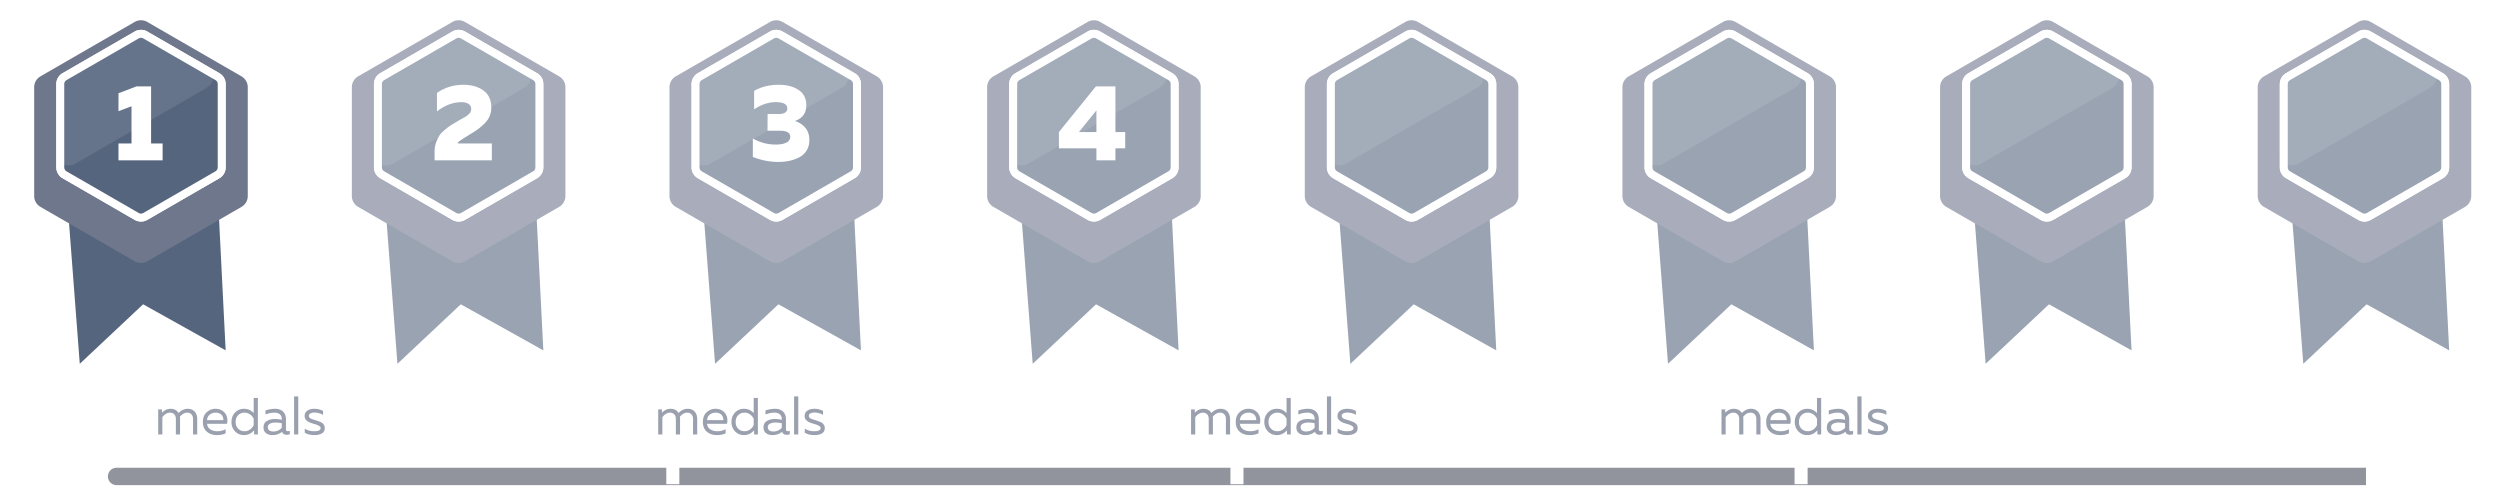<svg xmlns="http://www.w3.org/2000/svg" width="575" height="112" fill="none" viewBox="0 0 575 112">
  <path fill="#262B3D" d="M26.82 107.578a2 2 0 0 0 0 4v-4Zm515.353 4h2v-4h-2v4Zm-515.353 0h515.353v-4H26.82v4Z" opacity=".5"/>
  <path fill="#55657E" d="M13.426 19.14H48.81l3.09 61.442-18.985-10.595-14.569 13.686-4.921-64.533Z"/>
  <g filter="url(#a)">
    <path fill="#6F778D" d="M30.978 1.387a2.89 2.89 0 0 1 2.89 0L55.54 13.9a2.89 2.89 0 0 1 1.446 2.503v25.023a2.89 2.89 0 0 1-1.446 2.503L33.87 56.44a2.89 2.89 0 0 1-2.89 0L9.306 43.928a2.89 2.89 0 0 1-1.445-2.503V16.402a2.89 2.89 0 0 1 1.445-2.503L30.978 1.387Z"/>
  </g>
  <path fill="#55657E" stroke="#fff" stroke-width="1.829" d="m33.414 8.046 16.59 9.578c.61.353.987 1.005.987 1.711v19.156c0 .705-.376 1.358-.987 1.71l-16.59 9.578a1.976 1.976 0 0 1-1.975 0l-16.59-9.578a1.976 1.976 0 0 1-.987-1.71V19.335c0-.706.376-1.358.988-1.71l16.589-9.579a1.976 1.976 0 0 1 1.975 0Z"/>
  <path fill="#55657E" stroke="#fff" stroke-width="1.829" d="m33.414 8.046 16.59 9.578c.61.353.987 1.005.987 1.711v19.156c0 .705-.376 1.358-.987 1.71l-16.59 9.578a1.976 1.976 0 0 1-1.975 0l-16.59-9.578a1.976 1.976 0 0 1-.987-1.71V19.335c0-.706.376-1.358.988-1.71l16.589-9.579a1.976 1.976 0 0 1 1.975 0Z"/>
  <path fill="#fff" fill-opacity=".1" d="m47.573 15.163-13.7-7.909a2.89 2.89 0 0 0-2.89 0l-16.589 9.578a2.89 2.89 0 0 0-1.445 2.503v15.818c0 2.225 2.409 3.616 4.336 2.503L47.573 20.17c1.926-1.112 1.926-3.893 0-5.006Z"/>
  <path fill="#fff" d="M31.375 19.872h3.375v13.125h2.65v3.875H27.25v-3.875h3v-8.55l-3 1.125v-4.125l4.125-1.575Z"/>
  <g opacity=".6">
    <path fill="#55657E" d="M86.488 19.14h35.386l3.09 61.442-18.985-10.595-14.57 13.686-4.92-64.533Z"/>
    <g filter="url(#b)">
      <path fill="#6F778D" d="M104.041 1.387a2.89 2.89 0 0 1 2.89 0L128.602 13.9a2.89 2.89 0 0 1 1.445 2.503v25.023a2.89 2.89 0 0 1-1.445 2.503L106.931 56.44a2.89 2.89 0 0 1-2.89 0L82.37 43.928a2.89 2.89 0 0 1-1.445-2.503V16.402a2.89 2.89 0 0 1 1.445-2.503l21.67-12.512Z"/>
    </g>
    <path fill="#55657E" stroke="#fff" stroke-width="1.829" d="m106.477 8.046 16.589 9.578c.611.353.988 1.005.988 1.711v19.156c0 .705-.377 1.358-.988 1.71l-16.589 9.578a1.976 1.976 0 0 1-1.976 0l-16.589-9.578a1.976 1.976 0 0 1-.988-1.71V19.335c0-.706.377-1.358.988-1.71l16.589-9.579a1.976 1.976 0 0 1 1.976 0Z"/>
    <path fill="#55657E" stroke="#fff" stroke-width="1.829" d="m106.477 8.046 16.589 9.578c.611.353.988 1.005.988 1.711v19.156c0 .705-.377 1.358-.988 1.71l-16.589 9.578a1.976 1.976 0 0 1-1.976 0l-16.589-9.578a1.976 1.976 0 0 1-.988-1.71V19.335c0-.706.377-1.358.988-1.71l16.589-9.579a1.976 1.976 0 0 1 1.976 0Z"/>
    <path fill="#fff" fill-opacity=".1" d="m120.635 15.163-13.699-7.909a2.89 2.89 0 0 0-2.89 0l-16.59 9.578a2.89 2.89 0 0 0-1.444 2.503v15.818c0 2.225 2.408 3.616 4.335 2.503l30.288-17.487c1.927-1.112 1.927-3.893 0-5.006Z"/>
    <path fill="#fff" d="M100.5 21.372c1.767-1.25 3.792-1.875 6.075-1.875 1.85 0 3.383.433 4.6 1.3 1.217.867 1.825 2.192 1.825 3.975 0 .683-.125 1.325-.375 1.925-.25.6-.617 1.142-1.1 1.625-.483.483-.95.9-1.4 1.25-.45.333-.992.692-1.625 1.075-1.767 1.067-2.775 1.725-3.025 1.975-.15.15-.225.275-.225.375h7.875v3.875H99.95v-2.025c0-.75.117-1.45.35-2.1.233-.65.483-1.175.75-1.575.267-.417.692-.858 1.275-1.325.583-.483 1.017-.817 1.3-1 .3-.183.8-.483 1.5-.9l.375-.225c.133-.083.417-.242.85-.475.45-.25.742-.417.875-.5.133-.1.317-.25.55-.45.25-.2.408-.4.475-.6.083-.2.125-.425.125-.675 0-.5-.208-.875-.625-1.125-.4-.267-.933-.4-1.6-.4-1.967 0-3.85.708-5.65 2.125v-4.25Z"/>
  </g>
  <g opacity=".6">
    <path fill="#55657E" d="M159.543 19.14h35.386l3.09 61.442-18.985-10.595-14.569 13.686-4.922-64.533Z"/>
    <g filter="url(#c)">
      <path fill="#6F778D" d="M177.095 1.387a2.892 2.892 0 0 1 2.891 0L201.657 13.9a2.89 2.89 0 0 1 1.445 2.503v25.023a2.89 2.89 0 0 1-1.445 2.503L179.986 56.44a2.892 2.892 0 0 1-2.891 0l-21.671-12.512a2.89 2.89 0 0 1-1.445-2.503V16.402a2.89 2.89 0 0 1 1.445-2.503l21.671-12.512Z"/>
    </g>
    <path fill="#55657E" stroke="#fff" stroke-width="1.829" d="m179.528 8.046 16.589 9.578c.611.353.988 1.005.988 1.711v19.156c0 .705-.377 1.358-.988 1.71l-16.589 9.578a1.976 1.976 0 0 1-1.976 0l-16.589-9.578a1.976 1.976 0 0 1-.988-1.71V19.335c0-.706.377-1.358.988-1.71l16.589-9.579a1.976 1.976 0 0 1 1.976 0Z"/>
    <path fill="#55657E" stroke="#fff" stroke-width="1.829" d="m179.528 8.046 16.589 9.578c.611.353.988 1.005.988 1.711v19.156c0 .705-.377 1.358-.988 1.71l-16.589 9.578a1.976 1.976 0 0 1-1.976 0l-16.589-9.578a1.976 1.976 0 0 1-.988-1.71V19.335c0-.706.377-1.358.988-1.71l16.589-9.579a1.976 1.976 0 0 1 1.976 0Z"/>
    <path fill="#fff" fill-opacity=".1" d="m193.682 15.163-13.699-7.909a2.89 2.89 0 0 0-2.89 0l-16.589 9.578a2.889 2.889 0 0 0-1.445 2.503v15.818c0 2.225 2.408 3.616 4.335 2.503l30.288-17.487c1.927-1.112 1.927-3.893 0-5.006Z"/>
    <path fill="#fff" d="M185.45 24.222c0 1.8-.875 3-2.625 3.6 1 .317 1.8.842 2.4 1.575.617.717.925 1.658.925 2.825 0 .9-.2 1.683-.6 2.35a4.28 4.28 0 0 1-1.65 1.575 8.814 8.814 0 0 1-2.25.825c-.817.183-1.692.275-2.625.275-1.983 0-3.942-.383-5.875-1.15v-4.25c1.683.967 3.517 1.433 5.5 1.4.9-.017 1.642-.167 2.225-.45.583-.3.875-.742.875-1.325 0-.933-.775-1.4-2.325-1.4h-2.9l.025-3.875 2.35.025c1.45.033 2.175-.392 2.175-1.275 0-.967-.875-1.45-2.625-1.45-1.7 0-3.367.55-5 1.65v-4.25c1.633-.933 3.508-1.4 5.625-1.4 1.9 0 3.433.4 4.6 1.2 1.183.783 1.775 1.958 1.775 3.525Z"/>
  </g>
  <g opacity=".6">
    <path fill="#55657E" d="M232.602 19.14h35.386l3.09 61.442-18.985-10.595-14.569 13.686-4.922-64.533Z"/>
    <g filter="url(#d)">
      <path fill="#6F778D" d="M250.154 1.387a2.892 2.892 0 0 1 2.891 0L274.716 13.9a2.89 2.89 0 0 1 1.445 2.503v25.023a2.89 2.89 0 0 1-1.445 2.503L253.045 56.44a2.892 2.892 0 0 1-2.891 0l-21.67-12.512a2.89 2.89 0 0 1-1.446-2.503V16.402a2.89 2.89 0 0 1 1.446-2.503l21.67-12.512Z"/>
    </g>
    <path fill="#55657E" stroke="#fff" stroke-width="1.829" d="m252.587 8.046 16.589 9.578c.611.353.988 1.005.988 1.711v19.156c0 .705-.377 1.358-.988 1.71l-16.589 9.578a1.976 1.976 0 0 1-1.976 0l-16.589-9.578a1.976 1.976 0 0 1-.988-1.71V19.335c0-.706.377-1.358.988-1.71l16.589-9.579a1.976 1.976 0 0 1 1.976 0Z"/>
    <path fill="#55657E" stroke="#fff" stroke-width="1.829" d="m252.587 8.046 16.589 9.578c.611.353.988 1.005.988 1.711v19.156c0 .705-.377 1.358-.988 1.71l-16.589 9.578a1.976 1.976 0 0 1-1.976 0l-16.589-9.578a1.976 1.976 0 0 1-.988-1.71V19.335c0-.706.377-1.358.988-1.71l16.589-9.579a1.976 1.976 0 0 1 1.976 0Z"/>
    <path fill="#fff" fill-opacity=".1" d="m266.741 15.163-13.699-7.909a2.89 2.89 0 0 0-2.89 0l-16.589 9.578a2.89 2.89 0 0 0-1.445 2.503v15.818c0 2.225 2.408 3.616 4.335 2.503l30.288-17.487c1.927-1.112 1.927-3.893 0-5.006Z"/>
    <path fill="#fff" d="M252.05 19.872h4.5v10.5h2.25v3.75h-2.25v2.75h-4.375v-2.75h-8.625v-3.75l8.5-10.5Zm.125 10.5v-4.975l-4.025 4.975h4.025ZM318.2 19.847h11.125v3.875l-6.975-.025-.175 2.5c.617-.1 1.225-.15 1.825-.15 1.85 0 3.325.442 4.425 1.325 1.1.883 1.65 2.242 1.65 4.075 0 1.017-.216 1.908-.65 2.675a4.837 4.837 0 0 1-1.7 1.825 8.522 8.522 0 0 1-2.4.975c-.866.217-1.791.325-2.775.325-2.033 0-3.858-.383-5.475-1.15v-4.25c1.334.933 2.992 1.4 4.975 1.4 1.017 0 1.834-.158 2.45-.475.634-.317.95-.792.95-1.425 0-1.267-1.216-1.908-3.65-1.925-1.466 0-2.866.233-4.2.7l.6-10.275Zm77.45 6.725a9.24 9.24 0 0 1 4.05-.925c1.684 0 3.1.492 4.25 1.475 1.167.983 1.75 2.358 1.75 4.125 0 1.917-.65 3.4-1.95 4.45-1.283 1.033-2.875 1.55-4.775 1.55-2.8 0-4.833-.767-6.1-2.3-1.25-1.55-1.875-3.792-1.875-6.725 0-1.5.225-2.817.675-3.95.45-1.15 1.067-2.067 1.85-2.75a7.918 7.918 0 0 1 2.6-1.525 9.526 9.526 0 0 1 3.125-.5c1.717 0 3.384.358 5 1.075v4c-1.266-.883-2.683-1.325-4.25-1.325-2.466 0-3.916 1.108-4.35 3.325Zm-.05 3.55c.15 1.333.475 2.25.975 2.75s1.175.75 2.025.75c.7 0 1.284-.183 1.75-.55.484-.367.725-.9.725-1.6 0-.717-.266-1.242-.8-1.575-.533-.333-1.216-.5-2.05-.5-.866 0-1.741.242-2.625.725Zm69.025-10.275h13.5v3.125l-6.9 13.9h-5l6.525-13.15h-8.125v-3.875Zm71.925 4.525c0-1.317.567-2.458 1.7-3.425 1.134-.967 2.817-1.45 5.05-1.45 2.134 0 3.792.492 4.975 1.475 1.184.967 1.775 2.1 1.775 3.4 0 1.417-.691 2.65-2.075 3.7 1.8.917 2.7 2.267 2.7 4.05 0 1.433-.608 2.65-1.825 3.65-1.216.983-3.066 1.475-5.55 1.475-2.483 0-4.333-.492-5.55-1.475-1.216-1-1.825-2.217-1.825-3.65 0-.85.234-1.642.7-2.375a5.552 5.552 0 0 1 1.825-1.75c-1.266-.9-1.9-2.108-1.9-3.625Zm7.25 5.85a22.428 22.428 0 0 0-1.325-.475l-1.275-.425c-.483.7-.708 1.442-.675 2.225.034.633.3 1.158.8 1.575.517.417 1.292.625 2.325.625.7 0 1.275-.142 1.725-.425.45-.283.675-.65.675-1.1 0-.483-.183-.858-.55-1.125-.366-.283-.933-.575-1.7-.875Zm1.85-5.625c-.016-.467-.241-.85-.675-1.15-.433-.3-1.066-.45-1.9-.45-.65 0-1.175.142-1.575.425-.383.267-.575.592-.575.975 0 .517.209.925.625 1.225.434.283 1.1.575 2 .875.117.033.317.1.6.2.3.083.534.15.7.2.567-.8.834-1.567.8-2.3Z"/>
  </g>
  <g opacity=".6">
    <path fill="#55657E" d="M305.665 19.14h35.385l3.091 61.442-18.986-10.595-14.569 13.686-4.921-64.533Z"/>
    <g filter="url(#e)">
      <path fill="#6F778D" d="M323.217 1.387a2.89 2.89 0 0 1 2.89 0L347.778 13.9a2.89 2.89 0 0 1 1.445 2.503v25.023a2.89 2.89 0 0 1-1.445 2.503L326.107 56.44a2.89 2.89 0 0 1-2.89 0l-21.671-12.512a2.89 2.89 0 0 1-1.445-2.503V16.402a2.89 2.89 0 0 1 1.445-2.503l21.671-12.512Z"/>
    </g>
    <path fill="#55657E" stroke="#fff" stroke-width="1.829" d="m325.653 8.046 16.589 9.578c.611.353.988 1.005.988 1.711v19.156c0 .705-.377 1.358-.988 1.71l-16.589 9.578a1.976 1.976 0 0 1-1.976 0l-16.589-9.578a1.975 1.975 0 0 1-.987-1.71V19.335c0-.706.376-1.358.987-1.71l16.589-9.579a1.976 1.976 0 0 1 1.976 0Z"/>
    <path fill="#55657E" stroke="#fff" stroke-width="1.829" d="m325.653 8.046 16.589 9.578c.611.353.988 1.005.988 1.711v19.156c0 .705-.377 1.358-.988 1.71l-16.589 9.578a1.976 1.976 0 0 1-1.976 0l-16.589-9.578a1.975 1.975 0 0 1-.987-1.71V19.335c0-.706.376-1.358.987-1.71l16.589-9.579a1.976 1.976 0 0 1 1.976 0Z"/>
    <path fill="#fff" fill-opacity=".1" d="m339.811 15.163-13.698-7.909a2.892 2.892 0 0 0-2.891 0l-16.589 9.578a2.89 2.89 0 0 0-1.445 2.503v15.818c0 2.225 2.409 3.616 4.335 2.503l30.288-17.487c1.927-1.112 1.927-3.893 0-5.006Z"/>
  </g>
  <g opacity=".6">
    <path fill="#55657E" d="M378.72 19.14h35.385l3.091 61.442-18.986-10.595-14.569 13.686-4.921-64.533Z"/>
    <g filter="url(#f)">
      <path fill="#6F778D" d="M396.272 1.387a2.89 2.89 0 0 1 2.89 0L420.833 13.9a2.89 2.89 0 0 1 1.446 2.503v25.023a2.89 2.89 0 0 1-1.446 2.503L399.162 56.44a2.89 2.89 0 0 1-2.89 0l-21.671-12.512a2.89 2.89 0 0 1-1.445-2.503V16.402a2.89 2.89 0 0 1 1.445-2.503l21.671-12.512Z"/>
    </g>
    <path fill="#55657E" stroke="#fff" stroke-width="1.829" d="m398.708 8.046 16.589 9.578c.612.353.988 1.005.988 1.711v19.156c0 .705-.376 1.358-.988 1.71l-16.589 9.578a1.975 1.975 0 0 1-1.975 0l-16.59-9.578a1.975 1.975 0 0 1-.987-1.71V19.335c0-.706.376-1.358.987-1.71l16.59-9.579a1.974 1.974 0 0 1 1.975 0Z"/>
    <path fill="#55657E" stroke="#fff" stroke-width="1.829" d="m398.708 8.046 16.589 9.578c.612.353.988 1.005.988 1.711v19.156c0 .705-.376 1.358-.988 1.71l-16.589 9.578a1.975 1.975 0 0 1-1.975 0l-16.59-9.578a1.975 1.975 0 0 1-.987-1.71V19.335c0-.706.376-1.358.987-1.71l16.59-9.579a1.974 1.974 0 0 1 1.975 0Z"/>
    <path fill="#fff" fill-opacity=".1" d="m412.867 15.163-13.699-7.909a2.892 2.892 0 0 0-2.891 0l-16.589 9.578a2.89 2.89 0 0 0-1.445 2.503v15.818c0 2.225 2.409 3.616 4.336 2.503l30.288-17.487c1.926-1.112 1.926-3.893 0-5.006Z"/>
  </g>
  <g opacity=".6">
    <path fill="#55657E" d="M451.778 19.14h35.386l3.09 61.442-18.985-10.595L456.7 83.673l-4.922-64.533Z"/>
    <g filter="url(#g)">
      <path fill="#6F778D" d="M469.331 1.387a2.89 2.89 0 0 1 2.89 0L493.892 13.9a2.89 2.89 0 0 1 1.445 2.503v25.023a2.89 2.89 0 0 1-1.445 2.503L472.221 56.44a2.89 2.89 0 0 1-2.89 0L447.66 43.928a2.89 2.89 0 0 1-1.445-2.503V16.402a2.89 2.89 0 0 1 1.445-2.503l21.671-12.512Z"/>
    </g>
    <path fill="#55657E" stroke="#fff" stroke-width="1.829" d="m471.767 8.046 16.589 9.578c.611.353.988 1.005.988 1.711v19.156c0 .705-.377 1.358-.988 1.71l-16.589 9.578a1.976 1.976 0 0 1-1.976 0l-16.589-9.578a1.976 1.976 0 0 1-.988-1.71V19.335c0-.706.377-1.358.988-1.71l16.589-9.579a1.976 1.976 0 0 1 1.976 0Z"/>
    <path fill="#55657E" stroke="#fff" stroke-width="1.829" d="m471.767 8.046 16.589 9.578c.611.353.988 1.005.988 1.711v19.156c0 .705-.377 1.358-.988 1.71l-16.589 9.578a1.976 1.976 0 0 1-1.976 0l-16.589-9.578a1.976 1.976 0 0 1-.988-1.71V19.335c0-.706.377-1.358.988-1.71l16.589-9.579a1.976 1.976 0 0 1 1.976 0Z"/>
    <path fill="#fff" fill-opacity=".1" d="m485.925 15.163-13.699-7.909a2.89 2.89 0 0 0-2.89 0l-16.589 9.578a2.89 2.89 0 0 0-1.445 2.503v15.818c0 2.225 2.408 3.616 4.335 2.503l30.288-17.487c1.927-1.112 1.927-3.893 0-5.006Z"/>
  </g>
  <g opacity=".6">
    <path fill="#55657E" d="M524.833 19.14h35.386l3.09 61.442-18.985-10.595-14.569 13.686-4.922-64.533Z"/>
    <g filter="url(#h)">
      <path fill="#6F778D" d="M542.385 1.387a2.892 2.892 0 0 1 2.891 0L566.947 13.9a2.89 2.89 0 0 1 1.445 2.503v25.023a2.89 2.89 0 0 1-1.445 2.503L545.276 56.44a2.892 2.892 0 0 1-2.891 0l-21.671-12.512a2.89 2.89 0 0 1-1.445-2.503V16.402a2.89 2.89 0 0 1 1.445-2.503l21.671-12.512Z"/>
    </g>
    <path fill="#55657E" stroke="#fff" stroke-width="1.829" d="m544.822 8.046 16.589 9.578c.611.353.987 1.005.987 1.711v19.156c0 .705-.376 1.358-.987 1.71l-16.589 9.578a1.976 1.976 0 0 1-1.976 0l-16.589-9.578a1.976 1.976 0 0 1-.988-1.71V19.335c0-.706.377-1.358.988-1.71l16.589-9.579a1.976 1.976 0 0 1 1.976 0Z"/>
    <path fill="#55657E" stroke="#fff" stroke-width="1.829" d="m544.822 8.046 16.589 9.578c.611.353.987 1.005.987 1.711v19.156c0 .705-.376 1.358-.987 1.71l-16.589 9.578a1.976 1.976 0 0 1-1.976 0l-16.589-9.578a1.976 1.976 0 0 1-.988-1.71V19.335c0-.706.377-1.358.988-1.71l16.589-9.579a1.976 1.976 0 0 1 1.976 0Z"/>
    <path fill="#fff" fill-opacity=".1" d="m558.98 15.163-13.699-7.909a2.89 2.89 0 0 0-2.89 0l-16.589 9.578a2.89 2.89 0 0 0-1.446 2.503v15.818c0 2.225 2.409 3.616 4.336 2.503L558.98 20.17c1.927-1.112 1.927-3.893 0-5.006Z"/>
  </g>
  <path fill="#fff" d="M31.165 92.8c.576.784.864 1.8.864 3.048s-.288 2.264-.864 3.048c-.568.784-1.38 1.176-2.436 1.176s-1.872-.392-2.448-1.176c-.568-.784-.852-1.8-.852-3.048s.284-2.264.852-3.048c.576-.784 1.392-1.176 2.448-1.176s1.868.392 2.436 1.176Zm-4.128.648c-.392.568-.588 1.368-.588 2.4 0 1.032.196 1.836.588 2.412.4.568.964.852 1.692.852s1.288-.284 1.68-.852c.4-.576.6-1.38.6-2.412s-.2-1.832-.6-2.4c-.392-.576-.952-.864-1.68-.864s-1.292.288-1.692.864Z"/>
  <path fill="#9BA0AE" d="M37.344 99.928h-.96v-5.76h.864v.768c.568-.608 1.224-.912 1.968-.912.856 0 1.472.324 1.848.972.632-.648 1.332-.972 2.1-.972.696 0 1.236.22 1.62.66.384.432.576.996.576 1.692v3.552h-.96v-3.576c0-.44-.12-.788-.36-1.044-.24-.264-.568-.396-.984-.396-.616 0-1.176.316-1.68.948.024.168.036.34.036.516v3.552h-.96v-3.576c0-.44-.12-.788-.36-1.044-.24-.264-.568-.396-.984-.396-.64 0-1.228.348-1.764 1.044v3.972Zm9.32-2.88c0-.944.288-1.684.864-2.22.584-.536 1.252-.804 2.004-.804.704 0 1.284.176 1.74.528.464.352.768.788.912 1.308.144.512.152 1.048.024 1.608h-4.584c.056.568.308.996.756 1.284.448.288.988.432 1.62.432.704 0 1.336-.156 1.896-.468v.936c-.536.28-1.216.42-2.04.42-.912 0-1.672-.26-2.28-.78-.608-.52-.912-1.268-.912-2.244Zm4.692-.42a1.332 1.332 0 0 0-.036-.528 1.74 1.74 0 0 0-.264-.552c-.12-.184-.308-.336-.564-.456a2.101 2.101 0 0 0-.9-.18c-.52 0-.972.152-1.356.456-.376.304-.58.724-.612 1.26h3.732Zm6.994-5.1h.96v8.4h-.864v-.96c-.648.736-1.424 1.104-2.328 1.104-.824 0-1.512-.288-2.064-.864-.544-.576-.816-1.296-.816-2.16 0-.864.272-1.584.816-2.16.552-.576 1.24-.864 2.064-.864.912 0 1.656.336 2.232 1.008v-3.504Zm0 4.8a2.45 2.45 0 0 0-.828-1.008 2.154 2.154 0 0 0-1.296-.408c-.576 0-1.06.196-1.452.588-.384.392-.576.908-.576 1.548s.192 1.156.576 1.548c.392.392.876.588 1.452.588.488 0 .92-.136 1.296-.408a2.45 2.45 0 0 0 .828-1.008v-1.44Zm7.417 2.4c0 .296.148.444.444.444.128 0 .276-.028.444-.084v.78a2.08 2.08 0 0 1-.72.132c-.552 0-.904-.232-1.056-.696-.616.512-1.364.768-2.244.768-.56 0-1.04-.148-1.44-.444-.392-.304-.588-.74-.588-1.308 0-.68.252-1.172.756-1.476.512-.312 1.128-.468 1.848-.468.528 0 1.06.06 1.596.18v-.204c0-.44-.144-.788-.432-1.044-.288-.264-.692-.396-1.212-.396-.728 0-1.428.144-2.1.432v-.936a6.795 6.795 0 0 1 2.196-.384c.784 0 1.396.212 1.836.636.448.416.672 1.02.672 1.812v2.256Zm-4.176-.456c0 .32.12.564.36.732.248.16.544.24.888.24.792 0 1.448-.28 1.968-.84v-1.056a7.338 7.338 0 0 0-1.464-.168c-.488 0-.904.088-1.248.264-.336.168-.504.444-.504.828Zm6.048-7.104h.96v8.76h-.96v-8.76Zm2.429 4.512c0-.552.212-.964.636-1.236.432-.28.952-.42 1.56-.42.744 0 1.424.164 2.04.492v.912a3.01 3.01 0 0 0-.912-.384 3.92 3.92 0 0 0-1.068-.156c-.352 0-.656.064-.912.192-.248.12-.372.312-.372.576 0 .192.088.36.264.504a2 2 0 0 0 .684.312c.272.072.564.164.876.276.32.104.616.216.888.336.272.112.496.288.672.528.184.232.276.512.276.84 0 .56-.224.972-.672 1.236-.448.256-1.016.384-1.704.384-.904 0-1.648-.188-2.232-.564v-.936c.608.408 1.336.612 2.184.612.976 0 1.464-.236 1.464-.708 0-.216-.128-.396-.384-.54a3.439 3.439 0 0 0-.912-.372c-.36-.104-.72-.22-1.08-.348a2.445 2.445 0 0 1-.924-.576 1.325 1.325 0 0 1-.372-.96Z"/>
  <path fill="#fff" d="M141.269 91.768h5.136v.96h-4.188l-.144 2.304c.432-.12.936-.18 1.512-.18.592 0 1.116.08 1.572.24.464.152.852.432 1.164.84.32.4.48.912.48 1.536 0 .808-.308 1.444-.924 1.908-.608.464-1.396.696-2.364.696-1.072 0-1.984-.184-2.736-.552v-.96c.72.384 1.592.576 2.616.576.744 0 1.328-.14 1.752-.42.424-.288.636-.704.636-1.248 0-1.136-.848-1.704-2.544-1.704a6.48 6.48 0 0 0-2.232.384l.264-4.38Z"/>
  <path fill="#9BA0AE" d="M152.344 99.928h-.96v-5.76h.864v.768c.568-.608 1.224-.912 1.968-.912.856 0 1.472.324 1.848.972.632-.648 1.332-.972 2.1-.972.696 0 1.236.22 1.62.66.384.432.576.996.576 1.692v3.552h-.96v-3.576c0-.44-.12-.788-.36-1.044-.24-.264-.568-.396-.984-.396-.616 0-1.176.316-1.68.948.024.168.036.34.036.516v3.552h-.96v-3.576c0-.44-.12-.788-.36-1.044-.24-.264-.568-.396-.984-.396-.64 0-1.228.348-1.764 1.044v3.972Zm9.32-2.88c0-.944.288-1.684.864-2.22.584-.536 1.252-.804 2.004-.804.704 0 1.284.176 1.74.528.464.352.768.788.912 1.308.144.512.152 1.048.024 1.608h-4.584c.056.568.308.996.756 1.284.448.288.988.432 1.62.432.704 0 1.336-.156 1.896-.468v.936c-.536.28-1.216.42-2.04.42-.912 0-1.672-.26-2.28-.78-.608-.52-.912-1.268-.912-2.244Zm4.692-.42a1.332 1.332 0 0 0-.036-.528 1.74 1.74 0 0 0-.264-.552c-.12-.184-.308-.336-.564-.456a2.101 2.101 0 0 0-.9-.18c-.52 0-.972.152-1.356.456-.376.304-.58.724-.612 1.26h3.732Zm6.994-5.1h.96v8.4h-.864v-.96c-.648.736-1.424 1.104-2.328 1.104-.824 0-1.512-.288-2.064-.864-.544-.576-.816-1.296-.816-2.16 0-.864.272-1.584.816-2.16.552-.576 1.24-.864 2.064-.864.912 0 1.656.336 2.232 1.008v-3.504Zm0 4.8a2.45 2.45 0 0 0-.828-1.008 2.154 2.154 0 0 0-1.296-.408c-.576 0-1.06.196-1.452.588-.384.392-.576.908-.576 1.548s.192 1.156.576 1.548c.392.392.876.588 1.452.588.488 0 .92-.136 1.296-.408a2.45 2.45 0 0 0 .828-1.008v-1.44Zm7.417 2.4c0 .296.148.444.444.444.128 0 .276-.028.444-.084v.78a2.08 2.08 0 0 1-.72.132c-.552 0-.904-.232-1.056-.696-.616.512-1.364.768-2.244.768-.56 0-1.04-.148-1.44-.444-.392-.304-.588-.74-.588-1.308 0-.68.252-1.172.756-1.476.512-.312 1.128-.468 1.848-.468.528 0 1.06.06 1.596.18v-.204c0-.44-.144-.788-.432-1.044-.288-.264-.692-.396-1.212-.396-.728 0-1.428.144-2.1.432v-.936a6.795 6.795 0 0 1 2.196-.384c.784 0 1.396.212 1.836.636.448.416.672 1.02.672 1.812v2.256Zm-4.176-.456c0 .32.12.564.36.732.248.16.544.24.888.24.792 0 1.448-.28 1.968-.84v-1.056a7.338 7.338 0 0 0-1.464-.168c-.488 0-.904.088-1.248.264-.336.168-.504.444-.504.828Zm6.048-7.104h.96v8.76h-.96v-8.76Zm2.429 4.512c0-.552.212-.964.636-1.236.432-.28.952-.42 1.56-.42.744 0 1.424.164 2.04.492v.912a3.01 3.01 0 0 0-.912-.384 3.92 3.92 0 0 0-1.068-.156c-.352 0-.656.064-.912.192-.248.12-.372.312-.372.576 0 .192.088.36.264.504a2 2 0 0 0 .684.312c.272.072.564.164.876.276.32.104.616.216.888.336.272.112.496.288.672.528.184.232.276.512.276.84 0 .56-.224.972-.672 1.236-.448.256-1.016.384-1.704.384-.904 0-1.648-.188-2.232-.564v-.936c.608.408 1.336.612 2.184.612.976 0 1.464-.236 1.464-.708 0-.216-.128-.396-.384-.54a3.439 3.439 0 0 0-.912-.372c-.36-.104-.72-.22-1.08-.348a2.445 2.445 0 0 1-.924-.576 1.325 1.325 0 0 1-.372-.96Z"/>
  <path fill="#fff" d="M258.729 91.768h.744v7.2h2.484v.96h-6.18v-.96h2.688v-6.132l-2.292.852v-.96l2.556-.96Zm9.995 1.032c.576.784.864 1.8.864 3.048s-.288 2.264-.864 3.048c-.568.784-1.38 1.176-2.436 1.176s-1.872-.392-2.448-1.176c-.568-.784-.852-1.8-.852-3.048s.284-2.264.852-3.048c.576-.784 1.392-1.176 2.448-1.176s1.868.392 2.436 1.176Zm-4.128.648c-.392.568-.588 1.368-.588 2.4 0 1.032.196 1.836.588 2.412.4.568.964.852 1.692.852s1.288-.284 1.68-.852c.4-.576.6-1.38.6-2.412s-.2-1.832-.6-2.4c-.392-.576-.952-.864-1.68-.864s-1.292.288-1.692.864Z"/>
  <path fill="#9BA0AE" d="M274.903 99.928h-.96v-5.76h.864v.768c.568-.608 1.224-.912 1.968-.912.856 0 1.472.324 1.848.972.632-.648 1.332-.972 2.1-.972.696 0 1.236.22 1.62.66.384.432.576.996.576 1.692v3.552h-.96v-3.576c0-.44-.12-.788-.36-1.044-.24-.264-.568-.396-.984-.396-.616 0-1.176.316-1.68.948.024.168.036.34.036.516v3.552h-.96v-3.576c0-.44-.12-.788-.36-1.044-.24-.264-.568-.396-.984-.396-.64 0-1.228.348-1.764 1.044v3.972Zm9.319-2.88c0-.944.288-1.684.864-2.22.584-.536 1.252-.804 2.004-.804.704 0 1.284.176 1.74.528.464.352.768.788.912 1.308.144.512.152 1.048.024 1.608h-4.584c.056.568.308.996.756 1.284.448.288.988.432 1.62.432.704 0 1.336-.156 1.896-.468v.936c-.536.28-1.216.42-2.04.42-.912 0-1.672-.26-2.28-.78-.608-.52-.912-1.268-.912-2.244Zm4.692-.42a1.332 1.332 0 0 0-.036-.528 1.74 1.74 0 0 0-.264-.552c-.12-.184-.308-.336-.564-.456a2.101 2.101 0 0 0-.9-.18c-.52 0-.972.152-1.356.456-.376.304-.58.724-.612 1.26h3.732Zm6.995-5.1h.96v8.4h-.864v-.96c-.648.736-1.424 1.104-2.328 1.104-.824 0-1.512-.288-2.064-.864-.544-.576-.816-1.296-.816-2.16 0-.864.272-1.584.816-2.16.552-.576 1.24-.864 2.064-.864.912 0 1.656.336 2.232 1.008v-3.504Zm0 4.8a2.45 2.45 0 0 0-.828-1.008 2.154 2.154 0 0 0-1.296-.408c-.576 0-1.06.196-1.452.588-.384.392-.576.908-.576 1.548s.192 1.156.576 1.548c.392.392.876.588 1.452.588.488 0 .92-.136 1.296-.408a2.45 2.45 0 0 0 .828-1.008v-1.44Zm7.417 2.4c0 .296.148.444.444.444.128 0 .276-.028.444-.084v.78a2.08 2.08 0 0 1-.72.132c-.552 0-.904-.232-1.056-.696-.616.512-1.364.768-2.244.768-.56 0-1.04-.148-1.44-.444-.392-.304-.588-.74-.588-1.308 0-.68.252-1.172.756-1.476.512-.312 1.128-.468 1.848-.468.528 0 1.06.06 1.596.18v-.204c0-.44-.144-.788-.432-1.044-.288-.264-.692-.396-1.212-.396-.728 0-1.428.144-2.1.432v-.936a6.795 6.795 0 0 1 2.196-.384c.784 0 1.396.212 1.836.636.448.416.672 1.02.672 1.812v2.256Zm-4.176-.456c0 .32.12.564.36.732.248.16.544.24.888.24.792 0 1.448-.28 1.968-.84v-1.056a7.338 7.338 0 0 0-1.464-.168c-.488 0-.904.088-1.248.264-.336.168-.504.444-.504.828Zm6.047-7.104h.96v8.76h-.96v-8.76Zm2.429 4.512c0-.552.212-.964.636-1.236.432-.28.952-.42 1.56-.42.744 0 1.424.164 2.04.492v.912a3.01 3.01 0 0 0-.912-.384 3.92 3.92 0 0 0-1.068-.156c-.352 0-.656.064-.912.192-.248.12-.372.312-.372.576 0 .192.088.36.264.504a2 2 0 0 0 .684.312c.272.072.564.164.876.276.32.104.616.216.888.336.272.112.496.288.672.528.184.232.276.512.276.84 0 .56-.224.972-.672 1.236-.448.256-1.016.384-1.704.384-.904 0-1.648-.188-2.232-.564v-.936c.608.408 1.336.612 2.184.612.976 0 1.464-.236 1.464-.708 0-.216-.128-.396-.384-.54a3.439 3.439 0 0 0-.912-.372c-.36-.104-.72-.22-1.08-.348a2.445 2.445 0 0 1-.924-.576 1.325 1.325 0 0 1-.372-.96Z"/>
  <path fill="#fff" d="M380.729 91.768h.744v7.2h2.484v.96h-6.18v-.96h2.688v-6.132l-2.292.852v-.96l2.556-.96Zm5.099 0h5.136v.96h-4.188l-.144 2.304c.432-.12.936-.18 1.512-.18.592 0 1.116.08 1.572.24.464.152.852.432 1.164.84.32.4.48.912.48 1.536 0 .808-.308 1.444-.924 1.908-.608.464-1.396.696-2.364.696-1.072 0-1.984-.184-2.736-.552v-.96c.72.384 1.592.576 2.616.576.744 0 1.328-.14 1.752-.42.424-.288.636-.704.636-1.248 0-1.136-.848-1.704-2.544-1.704a6.48 6.48 0 0 0-2.232.384l.264-4.38Z"/>
  <path fill="#9BA0AE" d="M396.903 99.928h-.96v-5.76h.864v.768c.568-.608 1.224-.912 1.968-.912.856 0 1.472.324 1.848.972.632-.648 1.332-.972 2.1-.972.696 0 1.236.22 1.62.66.384.432.576.996.576 1.692v3.552h-.96v-3.576c0-.44-.12-.788-.36-1.044-.24-.264-.568-.396-.984-.396-.616 0-1.176.316-1.68.948.024.168.036.34.036.516v3.552h-.96v-3.576c0-.44-.12-.788-.36-1.044-.24-.264-.568-.396-.984-.396-.64 0-1.228.348-1.764 1.044v3.972Zm9.319-2.88c0-.944.288-1.684.864-2.22.584-.536 1.252-.804 2.004-.804.704 0 1.284.176 1.74.528.464.352.768.788.912 1.308.144.512.152 1.048.024 1.608h-4.584c.056.568.308.996.756 1.284.448.288.988.432 1.62.432.704 0 1.336-.156 1.896-.468v.936c-.536.28-1.216.42-2.04.42-.912 0-1.672-.26-2.28-.78-.608-.52-.912-1.268-.912-2.244Zm4.692-.42a1.332 1.332 0 0 0-.036-.528 1.74 1.74 0 0 0-.264-.552c-.12-.184-.308-.336-.564-.456a2.101 2.101 0 0 0-.9-.18c-.52 0-.972.152-1.356.456-.376.304-.58.724-.612 1.26h3.732Zm6.995-5.1h.96v8.4h-.864v-.96c-.648.736-1.424 1.104-2.328 1.104-.824 0-1.512-.288-2.064-.864-.544-.576-.816-1.296-.816-2.16 0-.864.272-1.584.816-2.16.552-.576 1.24-.864 2.064-.864.912 0 1.656.336 2.232 1.008v-3.504Zm0 4.8a2.45 2.45 0 0 0-.828-1.008 2.154 2.154 0 0 0-1.296-.408c-.576 0-1.06.196-1.452.588-.384.392-.576.908-.576 1.548s.192 1.156.576 1.548c.392.392.876.588 1.452.588.488 0 .92-.136 1.296-.408a2.45 2.45 0 0 0 .828-1.008v-1.44Zm7.417 2.4c0 .296.148.444.444.444.128 0 .276-.028.444-.084v.78a2.08 2.08 0 0 1-.72.132c-.552 0-.904-.232-1.056-.696-.616.512-1.364.768-2.244.768-.56 0-1.04-.148-1.44-.444-.392-.304-.588-.74-.588-1.308 0-.68.252-1.172.756-1.476.512-.312 1.128-.468 1.848-.468.528 0 1.06.06 1.596.18v-.204c0-.44-.144-.788-.432-1.044-.288-.264-.692-.396-1.212-.396-.728 0-1.428.144-2.1.432v-.936a6.795 6.795 0 0 1 2.196-.384c.784 0 1.396.212 1.836.636.448.416.672 1.02.672 1.812v2.256Zm-4.176-.456c0 .32.12.564.36.732.248.16.544.24.888.24.792 0 1.448-.28 1.968-.84v-1.056a7.338 7.338 0 0 0-1.464-.168c-.488 0-.904.088-1.248.264-.336.168-.504.444-.504.828Zm6.047-7.104h.96v8.76h-.96v-8.76Zm2.429 4.512c0-.552.212-.964.636-1.236.432-.28.952-.42 1.56-.42.744 0 1.424.164 2.04.492v.912a3.01 3.01 0 0 0-.912-.384 3.92 3.92 0 0 0-1.068-.156c-.352 0-.656.064-.912.192-.248.12-.372.312-.372.576 0 .192.088.36.264.504a2 2 0 0 0 .684.312c.272.072.564.164.876.276.32.104.616.216.888.336.272.112.496.288.672.528.184.232.276.512.276.84 0 .56-.224.972-.672 1.236-.448.256-1.016.384-1.704.384-.904 0-1.648-.188-2.232-.564v-.936c.608.408 1.336.612 2.184.612.976 0 1.464-.236 1.464-.708 0-.216-.128-.396-.384-.54a3.439 3.439 0 0 0-.912-.372c-.36-.104-.72-.22-1.08-.348a2.445 2.445 0 0 1-.924-.576 1.325 1.325 0 0 1-.372-.96Z"/>
  <path fill="#fff" d="M500.797 99.928h-.96v-5.76h.864v.768c.568-.608 1.224-.912 1.968-.912.856 0 1.472.324 1.848.972.632-.648 1.332-.972 2.1-.972.696 0 1.236.22 1.62.66.384.432.576.996.576 1.692v3.552h-.96v-3.576c0-.44-.12-.788-.36-1.044-.24-.264-.568-.396-.984-.396-.616 0-1.176.316-1.68.948.024.168.036.34.036.516v3.552h-.96v-3.576c0-.44-.12-.788-.36-1.044-.24-.264-.568-.396-.984-.396-.64 0-1.228.348-1.764 1.044v3.972Zm14.396-1.2c0 .296.148.444.444.444.128 0 .276-.028.444-.084v.78a2.08 2.08 0 0 1-.72.132c-.552 0-.904-.232-1.056-.696-.616.512-1.364.768-2.244.768-.56 0-1.04-.148-1.44-.444-.392-.304-.588-.74-.588-1.308 0-.68.252-1.172.756-1.476.512-.312 1.128-.468 1.848-.468.528 0 1.06.06 1.596.18v-.204c0-.44-.144-.788-.432-1.044-.288-.264-.692-.396-1.212-.396-.728 0-1.428.144-2.1.432v-.936a6.795 6.795 0 0 1 2.196-.384c.784 0 1.396.212 1.836.636.448.416.672 1.02.672 1.812v2.256Zm-4.176-.456c0 .32.12.564.36.732.248.16.544.24.888.24.792 0 1.448-.28 1.968-.84v-1.056a7.338 7.338 0 0 0-1.464-.168c-.488 0-.904.088-1.248.264-.336.168-.504.444-.504.828Zm9.635-4.104h1.104l-2.112 2.796 2.232 2.964h-1.104l-1.68-2.28-1.692 2.28h-1.104l2.244-2.964-2.124-2.796h1.104l1.572 2.124 1.56-2.124Z"/>
  <path stroke="#fff" stroke-linecap="square" stroke-width="3" d="M154.75 108.872v1m129.75-1v1m129.75-1v1"/>
  <defs>
    <filter id="a" width="56.439" height="63.145" x="4.204" y="1" color-interpolation-filters="sRGB" filterUnits="userSpaceOnUse">
      <feFlood flood-opacity="0" result="BackgroundImageFix"/>
      <feColorMatrix in="SourceAlpha" result="hardAlpha" values="0 0 0 0 0 0 0 0 0 0 0 0 0 0 0 0 0 0 127 0"/>
      <feOffset dy="3.659"/>
      <feGaussianBlur stdDeviation="1.829"/>
      <feComposite in2="hardAlpha" operator="out"/>
      <feColorMatrix values="0 0 0 0 0 0 0 0 0 0 0 0 0 0 0 0 0 0 0.15 0"/>
      <feBlend in2="BackgroundImageFix" result="effect1_dropShadow_668_21764"/>
      <feBlend in="SourceGraphic" in2="effect1_dropShadow_668_21764" result="shape"/>
    </filter>
    <filter id="b" width="56.439" height="63.145" x="77.266" y="1" color-interpolation-filters="sRGB" filterUnits="userSpaceOnUse">
      <feFlood flood-opacity="0" result="BackgroundImageFix"/>
      <feColorMatrix in="SourceAlpha" result="hardAlpha" values="0 0 0 0 0 0 0 0 0 0 0 0 0 0 0 0 0 0 127 0"/>
      <feOffset dy="3.659"/>
      <feGaussianBlur stdDeviation="1.829"/>
      <feComposite in2="hardAlpha" operator="out"/>
      <feColorMatrix values="0 0 0 0 0 0 0 0 0 0 0 0 0 0 0 0 0 0 0.15 0"/>
      <feBlend in2="BackgroundImageFix" result="effect1_dropShadow_668_21764"/>
      <feBlend in="SourceGraphic" in2="effect1_dropShadow_668_21764" result="shape"/>
    </filter>
    <filter id="c" width="56.439" height="63.145" x="150.321" y="1" color-interpolation-filters="sRGB" filterUnits="userSpaceOnUse">
      <feFlood flood-opacity="0" result="BackgroundImageFix"/>
      <feColorMatrix in="SourceAlpha" result="hardAlpha" values="0 0 0 0 0 0 0 0 0 0 0 0 0 0 0 0 0 0 127 0"/>
      <feOffset dy="3.659"/>
      <feGaussianBlur stdDeviation="1.829"/>
      <feComposite in2="hardAlpha" operator="out"/>
      <feColorMatrix values="0 0 0 0 0 0 0 0 0 0 0 0 0 0 0 0 0 0 0.15 0"/>
      <feBlend in2="BackgroundImageFix" result="effect1_dropShadow_668_21764"/>
      <feBlend in="SourceGraphic" in2="effect1_dropShadow_668_21764" result="shape"/>
    </filter>
    <filter id="d" width="56.439" height="63.145" x="223.38" y="1" color-interpolation-filters="sRGB" filterUnits="userSpaceOnUse">
      <feFlood flood-opacity="0" result="BackgroundImageFix"/>
      <feColorMatrix in="SourceAlpha" result="hardAlpha" values="0 0 0 0 0 0 0 0 0 0 0 0 0 0 0 0 0 0 127 0"/>
      <feOffset dy="3.659"/>
      <feGaussianBlur stdDeviation="1.829"/>
      <feComposite in2="hardAlpha" operator="out"/>
      <feColorMatrix values="0 0 0 0 0 0 0 0 0 0 0 0 0 0 0 0 0 0 0.15 0"/>
      <feBlend in2="BackgroundImageFix" result="effect1_dropShadow_668_21764"/>
      <feBlend in="SourceGraphic" in2="effect1_dropShadow_668_21764" result="shape"/>
    </filter>
    <filter id="e" width="56.439" height="63.145" x="296.442" y="1" color-interpolation-filters="sRGB" filterUnits="userSpaceOnUse">
      <feFlood flood-opacity="0" result="BackgroundImageFix"/>
      <feColorMatrix in="SourceAlpha" result="hardAlpha" values="0 0 0 0 0 0 0 0 0 0 0 0 0 0 0 0 0 0 127 0"/>
      <feOffset dy="3.659"/>
      <feGaussianBlur stdDeviation="1.829"/>
      <feComposite in2="hardAlpha" operator="out"/>
      <feColorMatrix values="0 0 0 0 0 0 0 0 0 0 0 0 0 0 0 0 0 0 0.15 0"/>
      <feBlend in2="BackgroundImageFix" result="effect1_dropShadow_668_21764"/>
      <feBlend in="SourceGraphic" in2="effect1_dropShadow_668_21764" result="shape"/>
    </filter>
    <filter id="f" width="56.439" height="63.145" x="369.498" y="1" color-interpolation-filters="sRGB" filterUnits="userSpaceOnUse">
      <feFlood flood-opacity="0" result="BackgroundImageFix"/>
      <feColorMatrix in="SourceAlpha" result="hardAlpha" values="0 0 0 0 0 0 0 0 0 0 0 0 0 0 0 0 0 0 127 0"/>
      <feOffset dy="3.659"/>
      <feGaussianBlur stdDeviation="1.829"/>
      <feComposite in2="hardAlpha" operator="out"/>
      <feColorMatrix values="0 0 0 0 0 0 0 0 0 0 0 0 0 0 0 0 0 0 0.15 0"/>
      <feBlend in2="BackgroundImageFix" result="effect1_dropShadow_668_21764"/>
      <feBlend in="SourceGraphic" in2="effect1_dropShadow_668_21764" result="shape"/>
    </filter>
    <filter id="g" width="56.439" height="63.145" x="442.556" y="1" color-interpolation-filters="sRGB" filterUnits="userSpaceOnUse">
      <feFlood flood-opacity="0" result="BackgroundImageFix"/>
      <feColorMatrix in="SourceAlpha" result="hardAlpha" values="0 0 0 0 0 0 0 0 0 0 0 0 0 0 0 0 0 0 127 0"/>
      <feOffset dy="3.659"/>
      <feGaussianBlur stdDeviation="1.829"/>
      <feComposite in2="hardAlpha" operator="out"/>
      <feColorMatrix values="0 0 0 0 0 0 0 0 0 0 0 0 0 0 0 0 0 0 0.15 0"/>
      <feBlend in2="BackgroundImageFix" result="effect1_dropShadow_668_21764"/>
      <feBlend in="SourceGraphic" in2="effect1_dropShadow_668_21764" result="shape"/>
    </filter>
    <filter id="h" width="56.439" height="63.145" x="515.611" y="1" color-interpolation-filters="sRGB" filterUnits="userSpaceOnUse">
      <feFlood flood-opacity="0" result="BackgroundImageFix"/>
      <feColorMatrix in="SourceAlpha" result="hardAlpha" values="0 0 0 0 0 0 0 0 0 0 0 0 0 0 0 0 0 0 127 0"/>
      <feOffset dy="3.659"/>
      <feGaussianBlur stdDeviation="1.829"/>
      <feComposite in2="hardAlpha" operator="out"/>
      <feColorMatrix values="0 0 0 0 0 0 0 0 0 0 0 0 0 0 0 0 0 0 0.15 0"/>
      <feBlend in2="BackgroundImageFix" result="effect1_dropShadow_668_21764"/>
      <feBlend in="SourceGraphic" in2="effect1_dropShadow_668_21764" result="shape"/>
    </filter>
  </defs>
</svg>
